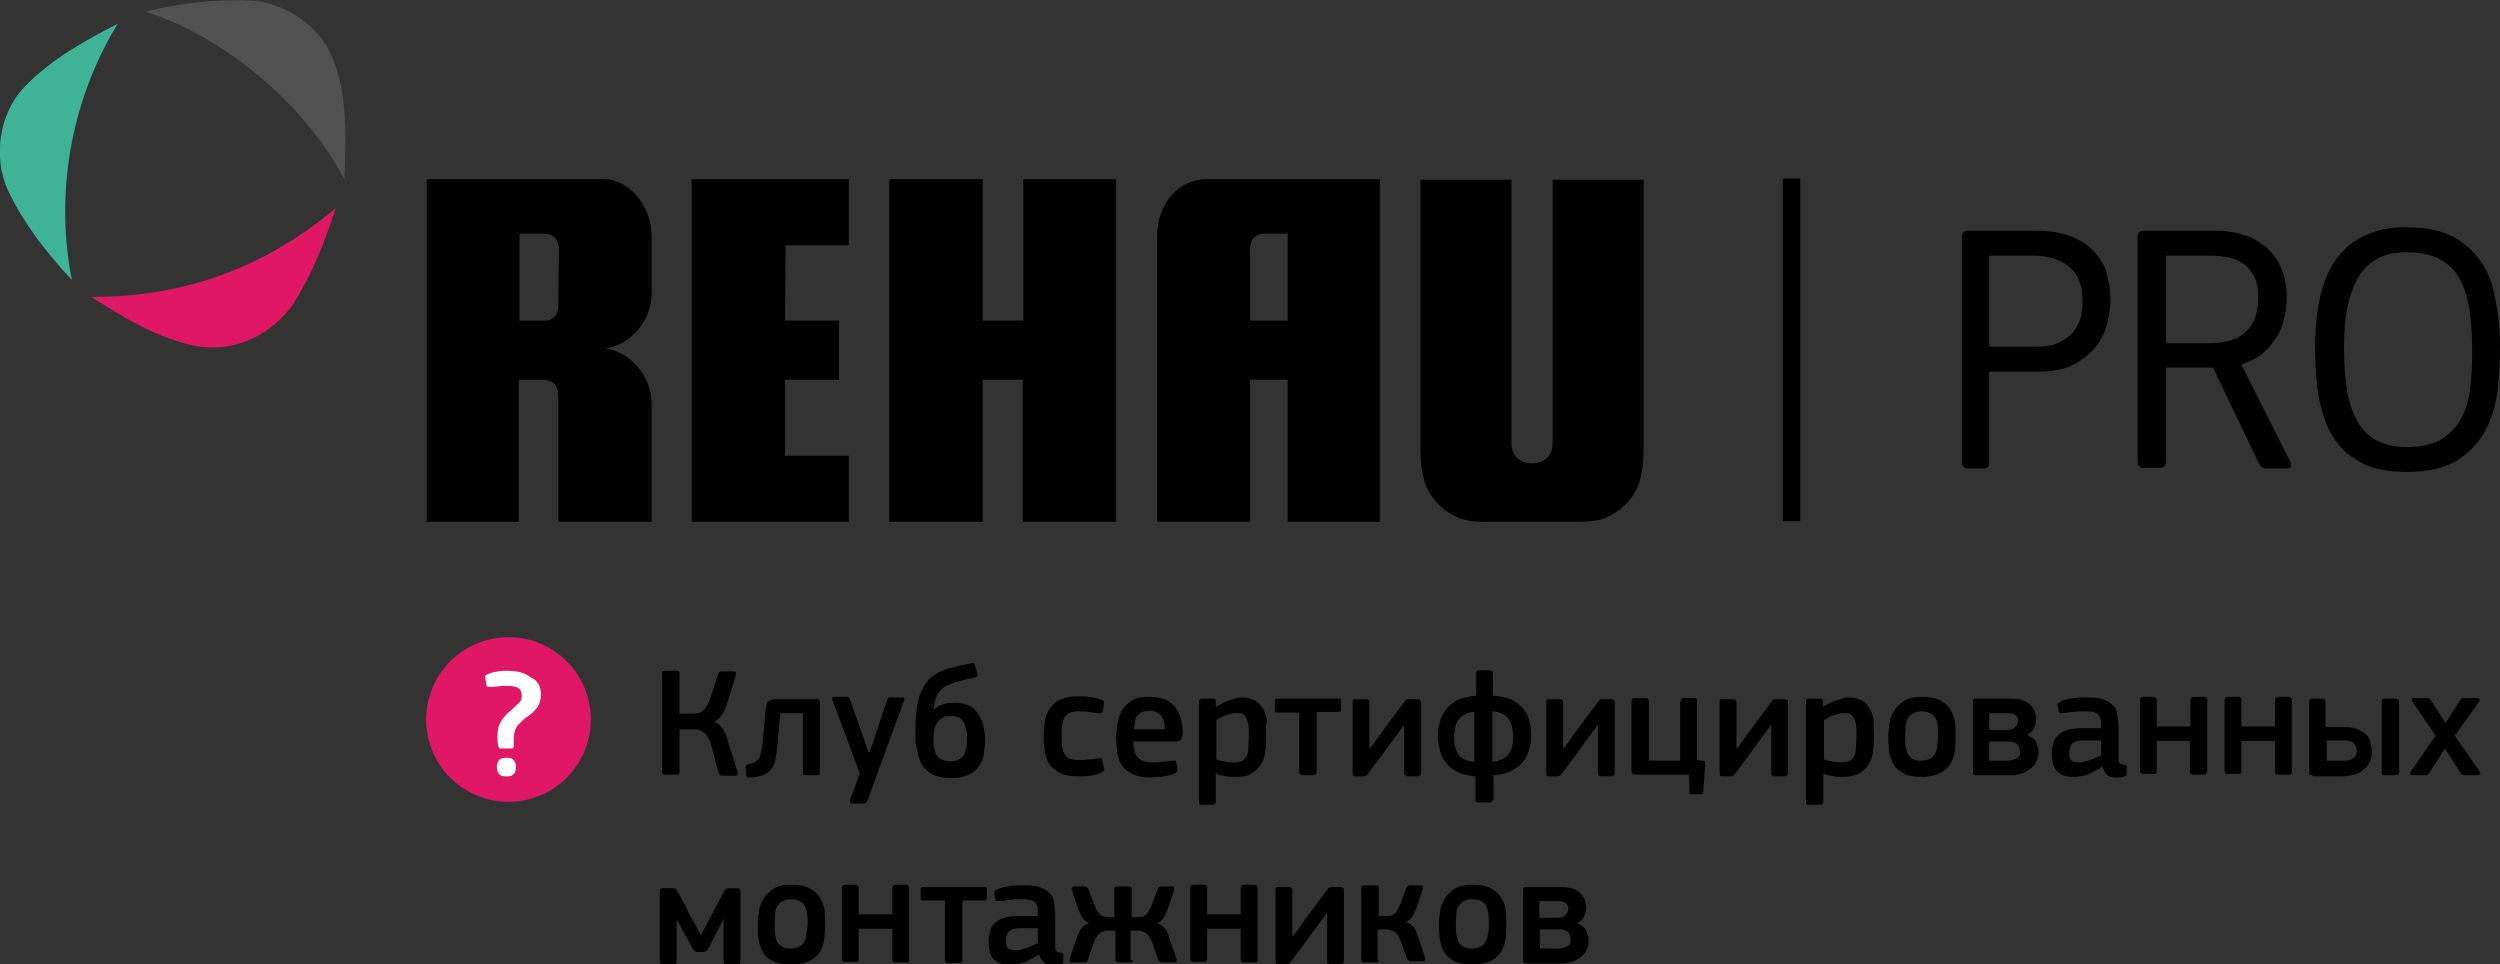 <?xml version="1.0" encoding="utf-8"?>
<!-- Generator: Adobe Illustrator 17.1.0, SVG Export Plug-In . SVG Version: 6.00 Build 0)  -->
<!DOCTYPE svg PUBLIC "-//W3C//DTD SVG 1.1//EN" "http://www.w3.org/Graphics/SVG/1.1/DTD/svg11.dtd">
<svg version="1.1" xmlns="http://www.w3.org/2000/svg" xmlns:xlink="http://www.w3.org/1999/xlink" x="0px" y="0px"
	 viewBox="0 0 431.2 166.3" enable-background="new 0 0 431.2 166.3" xml:space="preserve">
<rect x="0" y="0" width="431.2" height="166.3" fill="#333333" stroke="none"/>
<g id="Layer_1">
</g>
<g id="Layer_2">
	<g>
		<path fill="#3EB396" d="M20.3,4.1C14.7,7,9.1,10,4.3,14.9c-4.4,4.5-5.6,12.2-2.9,18c2.7,5.6,6.5,10.6,11,15.4
			C9.3,32.6,12.6,16.7,20.3,4.1z"/>
		<path fill="#DF1764" d="M15.7,51.2c5.5,3.5,10.9,6.8,17.2,8.3c6.9,1.6,13.4-1.3,17.5-6.8c3.4-5.3,5.6-10.9,7.5-16.8
			C45.9,46,31.9,51.3,15.7,51.2z"/>
		<path fill="#505150" d="M56.8,8.8c-2.6-5-7.9-8.2-13.3-8.7C37-0.2,30.9,0.6,25.1,2c13.7,4.4,27.3,15.8,34.3,28.9
			C59.7,23.3,60,15.2,56.8,8.8z"/>
	</g>
	<g>
		<path d="M176.5,30.9v24.4h-7V30.9h-16.1c0,0,0,58.3,0,59.1c0.8,0,16.1,0,16.1,0V65.5h6.9l0,24.5c0,0,15.3,0,16.1,0
			c0-0.8,0-59.1,0-59.1H176.5z"/>
		<path d="M208.2,30.9c-5.1,0-8.6,4.4-8.6,9.7V90h16c0-0.8,0-24.5,0-24.5h6.5V90l15.9,0V30.9C238,30.9,209.9,30.9,208.2,30.9z
			 M222.1,55.3h-6.5c0,0,0-11.6,0-12c0-2.2,0.8-3,2.8-3c0.2,0,3.7,0,3.7,0L222.1,55.3z"/>
		<path d="M104.4,60.1c3.7-0.4,8-4.3,8-9.5c0-2.7,0-10,0-10c-0.1-5.4-4.1-9.7-8.3-9.7c-2.9,0-30.5,0-30.5,0V90h15.9V65.5
			c0,0,3.9,0,4,0c1.9,0,2.8,0.9,2.8,3.1V90h16.1c0-0.2,0-18.6,0-20.3C112.4,64.5,108.2,60.5,104.4,60.1z M96.3,52.3
			c0.1,1.8-0.7,2.8-2,3l-4.7,0v-15c0,0,3.6,0,4,0c2,0,2.8,1,2.8,3L96.3,52.3z"/>
		<path d="M135.5,42.3h10.9V30.9l-27.1,0c0,0,0,58.3,0,59.1c0.8,0,27.1,0,27.1,0V78.6l-11,0V65.5h9.3V55.3h-9.3L135.5,42.3z"/>
		<path d="M282.4,84.1c0.9-2.2,1.1-4.4,1.1-7.1c0-0.7,0-46,0-46h-15.7c0,0,0,45.2,0,45.6c0,1.3-0.8,3.3-3.5,3.3c-0.1,0-0.1,0-0.1,0
			c-2.7,0-3.5-2.1-3.5-3.3c0-0.4,0-45.6,0-45.6h-15.7c0,0,0,45.4,0,46c0,2.9,0.2,5,1.1,7.1c1.2,2.7,3.9,4.9,6.7,5.6
			c1.1,0.3,2.6,0.3,4.3,0.3h14.4c1.7,0,3.1-0.1,4.3-0.3C278.6,88.9,281.2,86.8,282.4,84.1z"/>
	</g>
	<g>
		<path d="M122.6,128.2c-0.2-0.5-0.4-0.9-0.6-1.2c-0.2-0.3-0.4-0.6-0.7-0.7c-0.2-0.2-0.5-0.3-0.8-0.4c-0.3-0.1-0.6-0.1-0.9-0.1h-2.4
			v7.3c0,0.1,0,0.3-0.1,0.4c-0.1,0.1-0.2,0.1-0.4,0.1h-2c-0.4,0-0.5-0.2-0.5-0.5v-16.9c0-0.4,0.2-0.5,0.5-0.5h2c0.2,0,0.3,0,0.4,0.1
			c0.1,0.1,0.1,0.2,0.1,0.4v6.9h2.3c0.3,0,0.5,0,0.8-0.1c0.3,0,0.5-0.1,0.8-0.3s0.5-0.4,0.7-0.7c0.2-0.3,0.4-0.7,0.6-1.2l1.4-4.4
			c0.1-0.3,0.2-0.4,0.3-0.5c0.1-0.1,0.3-0.1,0.6-0.1h1.7c0.3,0,0.5,0.1,0.5,0.2c0.1,0.1,0,0.3,0,0.5l-1.4,4.6
			c-0.3,0.9-0.6,1.6-1,2.2s-0.9,1-1.4,1.2c0.7,0.2,1.2,0.7,1.6,1.3c0.4,0.6,0.7,1.3,0.9,2.2l1.6,5.1c0.1,0.2,0.1,0.4,0,0.5
			c-0.1,0.1-0.2,0.2-0.5,0.2h-1.9c-0.3,0-0.5,0-0.6-0.1s-0.2-0.3-0.3-0.5L122.6,128.2z"/>
		<path d="M140.8,120.5c0.4,0,0.6,0.2,0.6,0.6v12.1c0,0.2,0,0.3-0.1,0.4c-0.1,0.1-0.2,0.1-0.5,0.1h-1.8c-0.2,0-0.4,0-0.4-0.1
			s-0.1-0.2-0.1-0.4V123h-3.9l-0.6,6.4c-0.1,0.6-0.2,1.2-0.3,1.8s-0.4,1-0.7,1.5s-0.8,0.7-1.4,1c-0.6,0.2-1.4,0.4-2.3,0.4
			c-0.3,0-0.4,0-0.5-0.1c-0.1-0.1-0.1-0.2-0.1-0.4l-0.1-1.2c0-0.2,0-0.3,0.1-0.4c0.1-0.1,0.2-0.1,0.4-0.2c0.4-0.1,0.8-0.2,1-0.3
			s0.5-0.3,0.7-0.5c0.2-0.2,0.3-0.6,0.4-1c0.1-0.4,0.2-0.9,0.3-1.6l0.6-6.3c0.1-0.6,0.2-1,0.5-1.2c0.3-0.2,0.7-0.3,1.4-0.3H140.8z"
			/>
		<path d="M149.9,129.9c0.2-0.6,0.4-1.1,0.6-1.6c0.2-0.5,0.3-0.9,0.4-1.3c0.1-0.4,0.3-0.8,0.4-1.2l1.7-5c0.1-0.2,0.1-0.3,0.2-0.4
			c0.1-0.1,0.2-0.1,0.4-0.1h2c0.2,0,0.3,0.1,0.4,0.2c0,0.1,0,0.2-0.1,0.4l-6.3,17.2c-0.1,0.2-0.2,0.3-0.2,0.4
			c-0.1,0.1-0.3,0.1-0.5,0.1H147c-0.2,0-0.3-0.1-0.4-0.2c0-0.1,0-0.2,0-0.4l1.7-4.6l-4.7-12.6c-0.1-0.1-0.1-0.3,0-0.4
			c0-0.1,0.1-0.2,0.3-0.2h2.1c0.2,0,0.3,0,0.4,0.1c0.1,0,0.1,0.2,0.2,0.4l1.8,5l1.4,4H149.9z"/>
		<path d="M157.9,127.1c0-1.3,0-2.6,0.1-3.8c0.1-1.2,0.3-2.3,0.6-3.3c0.3-0.8,0.7-1.6,1.2-2.3c0.5-0.7,1.2-1.2,2-1.7
			c0.4-0.2,0.8-0.4,1.2-0.5c0.5-0.2,1-0.3,1.5-0.4c0.5-0.1,1-0.3,1.6-0.4c0.5-0.1,1-0.2,1.5-0.3c0.2,0,0.3,0,0.4,0
			c0.1,0,0.2,0.2,0.2,0.4l0.3,1.1c0,0.1,0.1,0.3,0.1,0.5c0,0.2-0.1,0.3-0.3,0.4c-0.5,0.1-0.9,0.2-1.3,0.3s-0.8,0.2-1.2,0.3
			c-0.9,0.2-1.6,0.5-2.2,0.7c-0.6,0.3-1.1,0.6-1.4,1c-0.4,0.4-0.6,0.8-0.8,1.4c-0.2,0.5-0.3,1.2-0.4,2l0,0c0.4-0.5,1-0.8,1.6-1
			c0.6-0.2,1.3-0.3,2-0.3c1,0,1.8,0.2,2.5,0.5c0.7,0.3,1.2,0.8,1.6,1.4c0.4,0.6,0.7,1.3,0.9,2.1s0.3,1.6,0.3,2.5
			c0,0.8-0.1,1.5-0.2,2.3c-0.1,0.8-0.4,1.5-0.8,2.1c-0.4,0.6-1,1.1-1.8,1.5c-0.8,0.4-1.8,0.6-3.1,0.6s-2.3-0.2-3.1-0.6
			s-1.3-0.9-1.8-1.6c-0.4-0.6-0.7-1.4-0.8-2.2C158,128.8,157.9,128,157.9,127.1z M164,123.5c-0.7,0-1.2,0.1-1.6,0.4
			c-0.4,0.3-0.7,0.6-0.9,1s-0.4,0.8-0.4,1.3c-0.1,0.5-0.1,1-0.1,1.4s0,0.9,0.1,1.4c0.1,0.4,0.2,0.8,0.4,1.2c0.2,0.3,0.5,0.6,0.9,0.8
			c0.4,0.2,0.9,0.3,1.5,0.3c0.7,0,1.2-0.1,1.5-0.3c0.4-0.2,0.7-0.5,0.9-0.9c0.2-0.4,0.3-0.8,0.4-1.2c0.1-0.5,0.1-0.9,0.1-1.4
			c0-0.5,0-1-0.1-1.5c-0.1-0.5-0.2-0.9-0.4-1.3c-0.2-0.4-0.5-0.6-0.8-0.9C165,123.6,164.6,123.5,164,123.5z"/>
		<path d="M190.4,132.4c0.1,0.2,0.1,0.4,0,0.5c-0.1,0.1-0.2,0.2-0.5,0.4c-0.5,0.2-1.2,0.4-1.9,0.5c-0.8,0.1-1.5,0.1-2.2,0.1
			c-1.3,0-2.3-0.2-3-0.6s-1.4-0.9-1.8-1.5c-0.4-0.6-0.7-1.4-0.8-2.2c-0.1-0.8-0.2-1.7-0.2-2.6c0-0.8,0.1-1.7,0.2-2.5
			c0.1-0.8,0.4-1.5,0.8-2.2c0.4-0.6,1-1.2,1.8-1.6c0.8-0.4,1.8-0.6,3-0.6c0.3,0,0.6,0,1,0c0.4,0,0.7,0.1,1.1,0.1
			c0.4,0.1,0.7,0.1,1.1,0.2c0.4,0.1,0.7,0.2,1,0.3c0.3,0.1,0.5,0.4,0.4,0.8l-0.2,1.1c-0.1,0.2-0.1,0.3-0.3,0.4s-0.3,0-0.6,0
			c-0.6-0.1-1.1-0.1-1.7-0.2c-0.6-0.1-1.1-0.1-1.6-0.1c-1.1,0-1.9,0.3-2.3,0.9c-0.4,0.6-0.6,1.7-0.6,3.2c0,0.8,0,1.5,0.1,2.1
			c0.1,0.6,0.3,1,0.5,1.3c0.2,0.3,0.5,0.6,0.9,0.7c0.4,0.1,0.8,0.2,1.4,0.2c0.4,0,1,0,1.6-0.1c0.7,0,1.3-0.1,1.8-0.2
			c0.2,0,0.4,0,0.5,0s0.2,0.2,0.2,0.4L190.4,132.4z"/>
		<path d="M195.5,127.9c0,0.7,0.1,1.3,0.2,1.7c0.1,0.4,0.3,0.8,0.6,1.1s0.6,0.4,1,0.6c0.4,0.1,0.9,0.2,1.4,0.2c0.5,0,1.1,0,1.7-0.1
			s1.3-0.1,1.8-0.2c0.3,0,0.4,0,0.5,0c0.1,0,0.2,0.2,0.2,0.4l0.2,0.9c0,0.2,0,0.4,0,0.5c0,0.1-0.2,0.2-0.4,0.4
			c-0.3,0.1-0.6,0.2-0.9,0.3c-0.4,0.1-0.7,0.1-1.1,0.2c-0.4,0.1-0.8,0.1-1.2,0.1c-0.4,0-0.8,0.1-1.1,0.1c-1.3,0-2.3-0.2-3.1-0.6
			c-0.8-0.4-1.4-0.9-1.8-1.5s-0.7-1.4-0.8-2.2c-0.1-0.8-0.2-1.7-0.2-2.6c0-0.6,0.1-1.4,0.2-2.2s0.4-1.6,0.7-2.3
			c0.4-0.7,1-1.3,1.7-1.8s1.8-0.7,3.1-0.7c1.2,0,2.2,0.2,2.9,0.5c0.7,0.4,1.3,0.8,1.7,1.4c0.4,0.6,0.7,1.2,0.9,1.9
			c0.2,0.7,0.2,1.5,0.3,2.2c0,0.5-0.1,0.9-0.2,1.2c-0.2,0.3-0.5,0.5-1.1,0.5H195.5z M198.2,122.6c-0.5,0-0.9,0.1-1.2,0.2
			c-0.3,0.1-0.6,0.4-0.8,0.6c-0.2,0.3-0.4,0.6-0.4,1c-0.1,0.4-0.2,0.9-0.2,1.4h5.3c0-0.4,0-0.8-0.1-1.2c-0.1-0.4-0.2-0.7-0.4-1
			c-0.2-0.3-0.5-0.5-0.8-0.7C199.2,122.7,198.8,122.6,198.2,122.6z"/>
		<path d="M218.4,127c0,1.1-0.1,2.1-0.2,2.9s-0.4,1.6-0.9,2.2c-0.4,0.6-1,1-1.6,1.4s-1.6,0.5-2.6,0.5c-0.5,0-1,0-1.6-0.1
			c-0.6-0.1-1.2-0.2-1.8-0.5l0,0v4.8c0,0.1,0,0.3-0.1,0.4c-0.1,0.1-0.2,0.2-0.4,0.2h-1.9c-0.2,0-0.4,0-0.4-0.1
			c-0.1-0.1-0.1-0.2-0.1-0.4V121c0-0.4,0.2-0.5,0.5-0.5h1.9c0.2,0,0.3,0,0.4,0.1c0.1,0.1,0.1,0.2,0.1,0.4v0.8l0.1,0.1
			c0.2-0.2,0.5-0.3,0.9-0.5c0.3-0.2,0.7-0.4,1.1-0.5s0.8-0.3,1.2-0.4c0.4-0.1,0.8-0.2,1.2-0.2c0.9,0,1.6,0.2,2.2,0.5
			c0.6,0.3,1,0.8,1.4,1.4s0.6,1.3,0.7,2.1C218.3,125,218.4,126,218.4,127z M215.4,127c0-0.9,0-1.6-0.1-2.1c-0.1-0.5-0.2-0.9-0.4-1.2
			c-0.2-0.3-0.4-0.5-0.7-0.6c-0.3-0.1-0.6-0.1-0.9-0.1c-0.3,0-0.6,0-0.9,0.1c-0.3,0.1-0.7,0.2-1,0.3c-0.3,0.1-0.6,0.2-0.9,0.4
			c-0.3,0.1-0.5,0.3-0.7,0.4v6.8c0.6,0.2,1.2,0.3,1.7,0.4c0.5,0.1,1,0.1,1.4,0.1c0.5,0,0.9-0.1,1.2-0.2c0.3-0.1,0.6-0.4,0.8-0.7
			c0.2-0.3,0.4-0.8,0.4-1.4C215.3,128.5,215.4,127.8,215.4,127z"/>
		<path d="M227.1,122.9v10.3c0,0.3-0.2,0.5-0.6,0.5h-1.7c-0.2,0-0.4,0-0.5-0.1c-0.1-0.1-0.2-0.2-0.2-0.4v-10.3h-3.7
			c-0.2,0-0.3,0-0.4-0.1s-0.1-0.2-0.1-0.4V121c0-0.2,0-0.3,0.1-0.4c0.1-0.1,0.2-0.1,0.4-0.1h10.4c0.2,0,0.4,0,0.4,0.1
			c0.1,0.1,0.1,0.2,0.1,0.4v1.3c0,0.2,0,0.4-0.1,0.4s-0.2,0.1-0.4,0.1H227.1z"/>
		<path d="M233.3,121.1c0-0.2,0-0.3,0.1-0.4c0.1-0.1,0.2-0.1,0.4-0.1h1.8c0.3,0,0.4,0.1,0.5,0.2c0.1,0.1,0.1,0.3,0.1,0.4v7.9h0.1
			l3.5-4.8l2.4-3.2c0.1-0.1,0.2-0.3,0.3-0.4s0.3-0.1,0.6-0.1h1.4c0.2,0,0.4,0.1,0.5,0.2c0.1,0.1,0.1,0.2,0.1,0.4v12.1
			c0,0.4-0.2,0.6-0.6,0.6h-1.7c-0.4,0-0.6-0.2-0.6-0.6v-8.3h0c-0.6,0.9-1.3,1.7-1.9,2.6c-0.6,0.8-1.3,1.7-1.9,2.6
			c-0.4,0.5-0.8,1.1-1.2,1.6c-0.4,0.5-0.8,1.1-1.2,1.6c-0.1,0.1-0.2,0.3-0.4,0.4c-0.1,0.1-0.3,0.1-0.6,0.1h-1.2
			c-0.2,0-0.4,0-0.4-0.1s-0.1-0.2-0.1-0.4V121.1z"/>
		<path d="M257.4,138c0,0.1,0,0.2-0.1,0.3c-0.1,0.1-0.2,0.1-0.4,0.1H255c-0.2,0-0.3,0-0.4-0.1c-0.1-0.1-0.1-0.2-0.1-0.4v-4
			c-1.2-0.1-2.2-0.3-3-0.7c-0.8-0.4-1.5-0.9-2-1.5c-0.5-0.6-0.9-1.3-1.1-2.1c-0.2-0.8-0.4-1.6-0.4-2.6c0-0.8,0.1-1.5,0.3-2.3
			c0.2-0.8,0.5-1.5,1-2.2c0.5-0.7,1.2-1.2,2-1.7c0.8-0.4,1.9-0.7,3.3-0.8v-3.9c0-0.4,0.2-0.5,0.5-0.5h1.9c0.3,0,0.5,0.2,0.5,0.5v3.9
			c1.3,0.1,2.4,0.3,3.3,0.7c0.8,0.4,1.5,1,2,1.6c0.5,0.6,0.8,1.4,1,2.1s0.3,1.6,0.3,2.4c0,0.9-0.1,1.8-0.4,2.6
			c-0.2,0.8-0.6,1.5-1.1,2.1c-0.5,0.6-1.2,1.1-2,1.5s-1.8,0.6-3,0.7V138z M254.4,122.8c-0.7,0-1.2,0.1-1.7,0.4
			c-0.4,0.2-0.8,0.5-1.1,0.9c-0.3,0.4-0.5,0.9-0.6,1.4c-0.1,0.5-0.2,1.1-0.2,1.7c0,1.3,0.3,2.3,0.8,3s1.5,1.1,2.7,1.2V122.8z
			 M257.4,131.4c1.2-0.1,2.1-0.5,2.7-1.2c0.6-0.7,0.9-1.7,0.9-3.1c0-0.6-0.1-1.2-0.2-1.7c-0.1-0.5-0.3-1-0.6-1.4
			c-0.3-0.4-0.6-0.7-1.1-0.9c-0.5-0.2-1-0.4-1.7-0.4V131.4z"/>
		<path d="M266.7,121.1c0-0.2,0-0.3,0.1-0.4c0.1-0.1,0.2-0.1,0.4-0.1h1.8c0.3,0,0.4,0.1,0.5,0.2c0.1,0.1,0.1,0.3,0.1,0.4v7.9h0.1
			l3.5-4.8l2.4-3.2c0.1-0.1,0.2-0.3,0.3-0.4s0.3-0.1,0.6-0.1h1.4c0.2,0,0.4,0.1,0.5,0.2c0.1,0.1,0.1,0.2,0.1,0.4v12.1
			c0,0.4-0.2,0.6-0.6,0.6h-1.7c-0.4,0-0.6-0.2-0.6-0.6v-8.3h0c-0.6,0.9-1.3,1.7-1.9,2.6c-0.6,0.8-1.3,1.7-1.9,2.6
			c-0.4,0.5-0.8,1.1-1.2,1.6c-0.4,0.5-0.8,1.1-1.2,1.6c-0.1,0.1-0.2,0.3-0.4,0.4s-0.3,0.1-0.6,0.1h-1.2c-0.2,0-0.4,0-0.4-0.1
			s-0.1-0.2-0.1-0.4V121.1z"/>
		<path d="M289.9,121c0-0.4,0.2-0.6,0.6-0.6h1.7c0.2,0,0.3,0,0.4,0.1c0.1,0.1,0.1,0.2,0.1,0.5l0,10.1l1,0.1c0.2,0,0.4,0.1,0.4,0.2
			c0,0.1,0,0.3,0,0.5l-0.3,4.5c0,0.3-0.1,0.5-0.1,0.5c-0.1,0.1-0.2,0.1-0.3,0.1h-1.5c-0.2,0-0.3,0-0.4-0.1c-0.1-0.1-0.1-0.2-0.1-0.5
			l-0.1-2.8h-9.3c-0.4,0-0.6-0.2-0.6-0.6V121c0-0.4,0.2-0.6,0.6-0.6h1.8c0.4,0,0.6,0.2,0.6,0.6v10.2h5.4V121z"/>
		<path d="M296.6,121.1c0-0.2,0-0.3,0.1-0.4c0.1-0.1,0.2-0.1,0.4-0.1h1.8c0.3,0,0.4,0.1,0.5,0.2c0.1,0.1,0.1,0.3,0.1,0.4v7.9h0.1
			l3.5-4.8l2.4-3.2c0.1-0.1,0.2-0.3,0.3-0.4s0.3-0.1,0.6-0.1h1.4c0.2,0,0.4,0.1,0.5,0.2c0.1,0.1,0.1,0.2,0.1,0.4v12.1
			c0,0.4-0.2,0.6-0.6,0.6h-1.7c-0.4,0-0.6-0.2-0.6-0.6v-8.3h0c-0.6,0.9-1.3,1.7-1.9,2.6c-0.6,0.8-1.3,1.7-1.9,2.6
			c-0.4,0.5-0.8,1.1-1.2,1.6c-0.4,0.5-0.8,1.1-1.2,1.6c-0.1,0.1-0.2,0.3-0.4,0.4c-0.1,0.1-0.3,0.1-0.6,0.1h-1.2
			c-0.2,0-0.4,0-0.4-0.1s-0.1-0.2-0.1-0.4V121.1z"/>
		<path d="M323.2,127c0,1.1-0.1,2.1-0.2,2.9s-0.4,1.6-0.9,2.2c-0.4,0.6-1,1-1.6,1.4c-0.7,0.3-1.6,0.5-2.6,0.5c-0.5,0-1,0-1.6-0.1
			c-0.6-0.1-1.2-0.2-1.8-0.5l0,0v4.8c0,0.1,0,0.3-0.1,0.4c-0.1,0.1-0.2,0.2-0.4,0.2H312c-0.2,0-0.4,0-0.4-0.1
			c-0.1-0.1-0.1-0.2-0.1-0.4V121c0-0.4,0.2-0.5,0.5-0.5h1.9c0.2,0,0.3,0,0.4,0.1c0.1,0.1,0.1,0.2,0.1,0.4v0.8l0.1,0.1
			c0.2-0.2,0.5-0.3,0.9-0.5c0.3-0.2,0.7-0.4,1.1-0.5s0.8-0.3,1.2-0.4c0.4-0.1,0.8-0.2,1.2-0.2c0.9,0,1.6,0.2,2.2,0.5s1,0.8,1.4,1.4
			c0.3,0.6,0.6,1.3,0.7,2.1C323.1,125,323.2,126,323.2,127z M320.2,127c0-0.9,0-1.6-0.1-2.1s-0.2-0.9-0.4-1.2s-0.4-0.5-0.7-0.6
			c-0.3-0.1-0.6-0.1-0.9-0.1c-0.3,0-0.6,0-0.9,0.1c-0.3,0.1-0.7,0.2-1,0.3c-0.3,0.1-0.6,0.2-0.9,0.4c-0.3,0.1-0.5,0.3-0.7,0.4v6.8
			c0.6,0.2,1.2,0.3,1.7,0.4c0.5,0.1,1,0.1,1.4,0.1c0.5,0,0.9-0.1,1.2-0.2s0.6-0.4,0.8-0.7c0.2-0.3,0.4-0.8,0.4-1.4
			S320.2,127.8,320.2,127z"/>
		<path d="M337.3,126.9c0,0.8,0,1.6-0.1,2.4s-0.3,1.6-0.7,2.3c-0.4,0.7-1,1.3-1.8,1.7s-1.9,0.7-3.3,0.7c-1.3,0-2.4-0.2-3.2-0.7
			c-0.8-0.4-1.4-1-1.7-1.7c-0.4-0.7-0.6-1.5-0.7-2.3s-0.1-1.6-0.1-2.4c0-0.6,0.1-1.3,0.2-2.1c0.1-0.8,0.4-1.5,0.8-2.2
			c0.4-0.7,1-1.2,1.7-1.7s1.8-0.7,3.1-0.7c1.3,0,2.4,0.2,3.1,0.6c0.8,0.4,1.4,0.9,1.8,1.6s0.7,1.4,0.8,2.1S337.3,126.1,337.3,126.9z
			 M334.3,127c0-0.7,0-1.3-0.1-1.9c-0.1-0.5-0.2-1-0.4-1.3c-0.2-0.4-0.5-0.6-0.9-0.8c-0.4-0.2-0.9-0.3-1.5-0.3c-0.6,0-1,0.1-1.4,0.3
			s-0.6,0.5-0.9,0.8c-0.2,0.4-0.4,0.8-0.4,1.3s-0.1,1.1-0.1,1.8c0,0.7,0,1.3,0.1,1.9c0.1,0.5,0.2,1,0.4,1.3c0.2,0.4,0.5,0.6,0.8,0.8
			c0.4,0.2,0.8,0.3,1.4,0.3c0.6,0,1.1-0.1,1.5-0.3c0.4-0.2,0.7-0.4,0.9-0.8c0.2-0.4,0.4-0.8,0.4-1.3S334.3,127.8,334.3,127z"/>
		<path d="M340.9,133.7c-0.3,0-0.5,0-0.5-0.1s-0.1-0.2-0.1-0.4V121c0-0.2,0-0.3,0.1-0.4c0.1-0.1,0.2-0.1,0.5-0.1h5.8
			c1.6,0,2.7,0.3,3.4,1c0.7,0.6,1.1,1.5,1.1,2.6c0,0.4-0.1,0.8-0.3,1.3c-0.2,0.5-0.6,1-1.3,1.3c0.4,0.2,0.7,0.4,1,0.6
			s0.5,0.5,0.6,0.8c0.1,0.3,0.2,0.6,0.3,0.9c0.1,0.3,0.1,0.5,0.1,0.8c0,0.6-0.1,1.1-0.4,1.6c-0.2,0.5-0.6,0.9-1,1.2
			s-0.9,0.6-1.5,0.8c-0.6,0.2-1.1,0.3-1.8,0.3H340.9z M348.1,124.3c0-0.2,0-0.4-0.1-0.5c-0.1-0.2-0.2-0.3-0.3-0.4
			c-0.1-0.1-0.3-0.2-0.6-0.3c-0.2-0.1-0.5-0.1-0.9-0.1h-3.1v2.9h3.2c0.5,0,0.9-0.1,1.2-0.4C347.9,125,348.1,124.7,348.1,124.3z
			 M348.4,129.6c0-0.4-0.1-0.8-0.4-1.2c-0.3-0.3-0.8-0.5-1.4-0.5h-3.5v3.3h3.2c0.4,0,0.8-0.1,1.1-0.2c0.3-0.1,0.5-0.2,0.7-0.4
			c0.2-0.2,0.3-0.3,0.3-0.5C348.4,129.9,348.4,129.8,348.4,129.6z"/>
		<path d="M362.6,132.2c-0.7,0.5-1.5,0.9-2.3,1.3c-0.9,0.3-1.7,0.5-2.7,0.5c-0.7,0-1.3-0.1-1.8-0.3c-0.5-0.2-0.9-0.5-1.1-0.8
			s-0.5-0.7-0.6-1.2s-0.2-1-0.2-1.6c0-1.6,0.4-2.7,1.2-3.4c0.8-0.7,2.1-1.1,3.8-1.1h3.5v-0.7c0-0.4,0-0.7-0.1-1s-0.2-0.5-0.4-0.7
			c-0.2-0.2-0.5-0.3-0.9-0.4c-0.4-0.1-0.8-0.1-1.4-0.1c-0.2,0-0.5,0-0.8,0c-0.3,0-0.6,0-1,0.1c-0.3,0-0.7,0-1,0.1
			c-0.3,0-0.6,0.1-0.9,0.1c-0.3,0-0.5,0-0.6,0c-0.1,0-0.2-0.1-0.2-0.3l-0.2-1c0-0.2,0-0.3,0.1-0.4c0.1-0.1,0.3-0.2,0.6-0.4
			c0.3-0.1,0.6-0.2,1-0.3c0.4-0.1,0.8-0.1,1.2-0.2c0.4,0,0.8-0.1,1.2-0.1c0.4,0,0.8,0,1.1,0c1.2,0,2.1,0.1,2.8,0.4
			c0.7,0.2,1.2,0.6,1.6,1c0.4,0.4,0.6,0.9,0.7,1.6c0.1,0.6,0.2,1.3,0.2,2.1v5.2c0,0.3,0,0.5,0,0.6c0,0.2,0.1,0.3,0.1,0.4
			c0.1,0.1,0.2,0.1,0.3,0.2c0.1,0,0.3,0.1,0.5,0.1c0.2,0,0.3,0.1,0.4,0.1c0.1,0.1,0.1,0.2,0.1,0.3v1.1c0,0.3-0.2,0.5-0.6,0.6
			c-0.2,0-0.4,0.1-0.6,0.1c-0.2,0-0.4,0-0.6,0c-0.6,0-1.1-0.1-1.5-0.4C363,133.2,362.8,132.8,362.6,132.2L362.6,132.2z M362.4,127.7
			h-3.3c-0.7,0-1.2,0.2-1.6,0.5c-0.4,0.3-0.6,0.9-0.6,1.8c0,0.6,0.1,1,0.4,1.2c0.2,0.2,0.7,0.3,1.3,0.3c0.3,0,0.6,0,0.9-0.1
			s0.7-0.2,1-0.3c0.3-0.1,0.7-0.3,1-0.4c0.3-0.2,0.6-0.3,0.9-0.4V127.7z"/>
		<path d="M380.5,133.5c-0.1,0.1-0.2,0.1-0.5,0.1h-1.7c-0.4,0-0.6-0.2-0.6-0.6v-5.2H372v5.2c0,0.2,0,0.3-0.1,0.4s-0.2,0.1-0.4,0.1
			h-1.8c-0.4,0-0.6-0.2-0.6-0.6v-12.1c0-0.4,0.2-0.6,0.6-0.6h1.8c0.2,0,0.4,0.1,0.4,0.2c0.1,0.1,0.1,0.3,0.1,0.4v4.5h5.8v-4.5
			c0-0.4,0.2-0.6,0.6-0.6h1.7c0.2,0,0.4,0.1,0.5,0.2c0.1,0.1,0.1,0.3,0.1,0.4v12.1C380.6,133.3,380.6,133.4,380.5,133.5z"/>
		<path d="M395.2,133.5c-0.1,0.1-0.2,0.1-0.5,0.1H393c-0.4,0-0.6-0.2-0.6-0.6v-5.2h-5.8v5.2c0,0.2,0,0.3-0.1,0.4s-0.2,0.1-0.4,0.1
			h-1.8c-0.4,0-0.6-0.2-0.6-0.6v-12.1c0-0.4,0.2-0.6,0.6-0.6h1.8c0.2,0,0.4,0.1,0.4,0.2c0.1,0.1,0.1,0.3,0.1,0.4v4.5h5.8v-4.5
			c0-0.4,0.2-0.6,0.6-0.6h1.7c0.2,0,0.4,0.1,0.5,0.2c0.1,0.1,0.1,0.3,0.1,0.4v12.1C395.3,133.3,395.3,133.4,395.2,133.5z"/>
		<path d="M398.9,133.7c-0.3,0-0.4,0-0.5-0.1c-0.1-0.1-0.1-0.2-0.1-0.4V121c0-0.2,0-0.3,0.1-0.4c0.1-0.1,0.3-0.1,0.5-0.1h1.7
			c0.2,0,0.4,0,0.4,0.1s0.1,0.2,0.1,0.4v4.4h3.3c0.9,0,1.7,0.1,2.3,0.4s1.1,0.6,1.5,1c0.4,0.4,0.6,0.8,0.7,1.4
			c0.1,0.5,0.2,1,0.2,1.5c0,0.7-0.1,1.3-0.4,1.8c-0.3,0.5-0.6,0.9-1.1,1.3c-0.4,0.4-1,0.6-1.6,0.8c-0.6,0.2-1.3,0.3-2,0.3H398.9z
			 M406.5,129.5c0-0.5-0.2-0.9-0.5-1.3c-0.3-0.3-0.8-0.5-1.6-0.5h-3.1v3.5h3c0.7,0,1.2-0.1,1.6-0.4
			C406.3,130.5,406.5,130.1,406.5,129.5z M413.8,133.2c0,0.3-0.2,0.5-0.6,0.5h-1.8c-0.2,0-0.4,0-0.5-0.1c-0.1-0.1-0.1-0.2-0.1-0.4
			V121c0-0.4,0.2-0.5,0.6-0.5h1.8c0.4,0,0.6,0.2,0.6,0.5V133.2z"/>
		<path d="M423.4,126.9l4.3,6.2c0.1,0.1,0.1,0.3,0.1,0.4c-0.1,0.1-0.2,0.2-0.4,0.2h-2.3c-0.2,0-0.3,0-0.4-0.1
			c-0.1-0.1-0.2-0.2-0.3-0.3l-2.7-4.2l-2.7,4.2c-0.2,0.3-0.4,0.4-0.7,0.4H416c-0.2,0-0.3-0.1-0.3-0.2c0-0.1,0-0.2,0.1-0.4l4.3-6.2
			l-4-5.9c-0.1-0.1-0.1-0.2-0.1-0.4c0-0.1,0.2-0.2,0.3-0.2h2.3c0.2,0,0.3,0,0.4,0.1c0.1,0.1,0.1,0.2,0.3,0.3l2.5,3.9l2.5-3.9
			c0.1-0.1,0.2-0.2,0.2-0.3c0.1-0.1,0.2-0.1,0.4-0.1h2.4c0.2,0,0.3,0.1,0.4,0.2c0,0.1,0,0.2-0.1,0.4L423.4,126.9z"/>
		<path d="M124.8,158.5l-1.2,2.3c-0.3,0.5-0.5,1-0.7,1.4c-0.2,0.5-0.5,1-0.8,1.5c-0.2,0.3-0.4,0.5-0.8,0.5h-0.9
			c-0.3,0-0.4,0-0.5-0.1c-0.1-0.1-0.2-0.2-0.3-0.3c-0.3-0.5-0.5-0.9-0.7-1.3c-0.2-0.4-0.5-0.8-0.7-1.2c-0.2-0.4-0.5-0.9-0.7-1.3
			s-0.5-0.9-0.7-1.3h-0.1v7.1c0,0.4-0.2,0.5-0.6,0.5h-1.7c-0.4,0-0.6-0.2-0.6-0.5v-12.1c0-0.4,0.2-0.5,0.5-0.5h1.6
			c0.3,0,0.5,0,0.6,0.1s0.2,0.2,0.3,0.4c0.3,0.5,0.6,1,0.9,1.6c0.3,0.5,0.6,1,0.8,1.6c0.4,0.8,0.8,1.5,1.2,2.2
			c0.4,0.7,0.8,1.5,1.2,2.2l2.1-4l1.9-3.6c0.1-0.2,0.2-0.3,0.3-0.4c0.1-0.1,0.3-0.1,0.6-0.1h1.4c0.4,0,0.5,0.2,0.5,0.5v12.2
			c0,0.4-0.2,0.5-0.6,0.5h-1.7c-0.4,0-0.6-0.2-0.6-0.5L124.8,158.5L124.8,158.5z"/>
		<path d="M142.3,159.3c0,0.8,0,1.6-0.1,2.4s-0.3,1.6-0.7,2.3c-0.4,0.7-1,1.3-1.8,1.7c-0.8,0.4-1.9,0.7-3.3,0.7
			c-1.3,0-2.4-0.2-3.2-0.7c-0.8-0.4-1.4-1-1.7-1.7c-0.4-0.7-0.6-1.5-0.7-2.3s-0.1-1.6-0.1-2.4c0-0.6,0.1-1.3,0.2-2.1
			c0.1-0.8,0.4-1.5,0.8-2.2c0.4-0.7,1-1.2,1.7-1.7s1.8-0.7,3.1-0.7c1.3,0,2.4,0.2,3.1,0.6c0.8,0.4,1.4,0.9,1.8,1.6
			c0.4,0.6,0.7,1.4,0.8,2.1C142.3,157.7,142.3,158.5,142.3,159.3z M139.3,159.4c0-0.7,0-1.3-0.1-1.9c-0.1-0.5-0.2-1-0.4-1.3
			c-0.2-0.4-0.5-0.6-0.9-0.8s-0.9-0.3-1.5-0.3c-0.6,0-1,0.1-1.4,0.3c-0.4,0.2-0.6,0.5-0.9,0.8c-0.2,0.4-0.4,0.8-0.4,1.3
			s-0.1,1.1-0.1,1.8c0,0.7,0,1.3,0.1,1.9c0.1,0.5,0.2,1,0.4,1.3c0.2,0.4,0.5,0.6,0.8,0.8c0.4,0.2,0.8,0.3,1.4,0.3
			c0.6,0,1.1-0.1,1.5-0.3c0.4-0.2,0.7-0.4,0.9-0.8c0.2-0.4,0.4-0.8,0.4-1.3S139.3,160.2,139.3,159.4z"/>
		<path d="M156.7,165.9c-0.1,0.1-0.2,0.1-0.5,0.1h-1.7c-0.4,0-0.6-0.2-0.6-0.6v-5.2h-5.8v5.2c0,0.2,0,0.3-0.1,0.4
			c-0.1,0.1-0.2,0.1-0.4,0.1h-1.8c-0.4,0-0.6-0.2-0.6-0.6v-12.1c0-0.4,0.2-0.6,0.6-0.6h1.8c0.2,0,0.4,0.1,0.4,0.2
			c0.1,0.1,0.1,0.3,0.1,0.4v4.5h5.8v-4.5c0-0.4,0.2-0.6,0.6-0.6h1.7c0.2,0,0.4,0.1,0.5,0.2c0.1,0.1,0.1,0.3,0.1,0.4v12.1
			C156.8,165.7,156.8,165.8,156.7,165.9z"/>
		<path d="M166,155.3v10.3c0,0.3-0.2,0.5-0.6,0.5h-1.7c-0.2,0-0.4,0-0.5-0.1c-0.1-0.1-0.2-0.2-0.2-0.4v-10.3h-3.7
			c-0.2,0-0.3,0-0.4-0.1s-0.1-0.2-0.1-0.4v-1.3c0-0.2,0-0.3,0.1-0.4c0.1-0.1,0.2-0.1,0.4-0.1h10.4c0.2,0,0.4,0,0.4,0.1
			c0.1,0.1,0.1,0.2,0.1,0.4v1.3c0,0.2,0,0.4-0.1,0.4c-0.1,0.1-0.2,0.1-0.4,0.1H166z"/>
		<path d="M179.2,164.6c-0.7,0.5-1.5,0.9-2.3,1.3c-0.9,0.3-1.7,0.5-2.7,0.5c-0.7,0-1.3-0.1-1.8-0.3c-0.5-0.2-0.9-0.5-1.1-0.8
			c-0.3-0.3-0.5-0.7-0.6-1.2c-0.1-0.5-0.2-1-0.2-1.6c0-1.6,0.4-2.7,1.2-3.4c0.8-0.7,2.1-1.1,3.8-1.1h3.5v-0.7c0-0.4,0-0.7-0.1-1
			s-0.2-0.5-0.4-0.7c-0.2-0.2-0.5-0.3-0.9-0.4c-0.4-0.1-0.8-0.1-1.4-0.1c-0.2,0-0.5,0-0.8,0c-0.3,0-0.6,0-1,0.1s-0.7,0-1,0.1
			s-0.6,0.1-0.9,0.1c-0.3,0-0.5,0-0.6,0c-0.1,0-0.2-0.1-0.2-0.3l-0.2-1c0-0.2,0-0.3,0.1-0.4c0.1-0.1,0.3-0.2,0.6-0.4
			c0.3-0.1,0.6-0.2,1-0.3c0.4-0.1,0.8-0.1,1.2-0.2c0.4,0,0.8-0.1,1.2-0.1c0.4,0,0.8,0,1.1,0c1.2,0,2.1,0.1,2.8,0.4
			c0.7,0.2,1.2,0.6,1.6,1c0.4,0.4,0.6,0.9,0.7,1.6c0.1,0.6,0.2,1.3,0.2,2.1v5.2c0,0.3,0,0.5,0,0.6c0,0.2,0.1,0.3,0.1,0.4
			c0.1,0.1,0.2,0.1,0.3,0.2s0.3,0.1,0.5,0.1c0.2,0,0.3,0.1,0.4,0.1s0.1,0.2,0.1,0.3v1.1c0,0.3-0.2,0.5-0.6,0.6
			c-0.2,0-0.4,0.1-0.6,0.1c-0.2,0-0.4,0-0.6,0c-0.6,0-1.1-0.1-1.5-0.4C179.7,165.6,179.4,165.2,179.2,164.6L179.2,164.6z M179,160.1
			h-3.3c-0.7,0-1.2,0.2-1.6,0.5c-0.4,0.3-0.6,0.9-0.6,1.8c0,0.6,0.1,1,0.4,1.2c0.2,0.2,0.7,0.3,1.3,0.3c0.3,0,0.6,0,0.9-0.1
			c0.3-0.1,0.7-0.2,1-0.3s0.7-0.3,1-0.4c0.3-0.2,0.6-0.3,0.9-0.4V160.1z"/>
		<path d="M195.4,165.6c0,0.1,0,0.3-0.1,0.3s-0.2,0.1-0.4,0.1h-2c-0.3,0-0.5-0.2-0.5-0.5v-5h-1.1c-0.5,0-1,0.1-1.5,0.4
			s-0.8,0.8-1.1,1.6l-1.1,3.1c-0.1,0.2-0.1,0.3-0.3,0.3c-0.1,0.1-0.3,0.1-0.5,0.1h-1.8c-0.3,0-0.4-0.1-0.5-0.2c0-0.1,0-0.3,0-0.4
			l1.2-3.6c0.3-0.7,0.5-1.3,0.8-1.7s0.8-0.7,1.4-0.9v0c-0.5-0.1-0.9-0.5-1.2-0.9c-0.3-0.5-0.6-1.2-0.9-2l-0.9-2.8
			c-0.1-0.2-0.1-0.3,0-0.4c0-0.1,0.2-0.2,0.4-0.2h1.6c0.2,0,0.4,0,0.5,0.1c0.1,0.1,0.2,0.2,0.3,0.3l1.1,2.9c0.2,0.4,0.3,0.8,0.5,1
			c0.2,0.3,0.4,0.4,0.5,0.6c0.2,0.1,0.4,0.2,0.6,0.3c0.2,0,0.5,0.1,0.7,0.1h1.1v-4.8c0-0.3,0.2-0.5,0.5-0.5h2c0.2,0,0.3,0,0.4,0.1
			c0.1,0.1,0.1,0.2,0.1,0.4v4.8h1.1c0.3,0,0.5,0,0.7-0.1c0.2,0,0.4-0.1,0.6-0.3c0.2-0.1,0.4-0.3,0.5-0.6c0.2-0.3,0.3-0.6,0.5-1
			l1.1-2.9c0.1-0.2,0.2-0.3,0.3-0.3c0.1-0.1,0.3-0.1,0.5-0.1h1.6c0.3,0,0.4,0.1,0.4,0.2c0,0.1,0,0.3,0,0.4l-0.9,2.8
			c-0.3,0.8-0.6,1.5-0.9,2c-0.3,0.5-0.7,0.8-1.2,0.9v0c0.6,0.2,1.1,0.5,1.4,0.9c0.3,0.4,0.6,1,0.8,1.7l1.2,3.6
			c0.1,0.2,0.1,0.3,0,0.4c0,0.1-0.2,0.2-0.5,0.2h-1.8c-0.2,0-0.4,0-0.5-0.1c-0.1-0.1-0.2-0.2-0.3-0.3l-1.1-3.1
			c-0.3-0.8-0.7-1.4-1.1-1.6c-0.5-0.3-1-0.4-1.5-0.4h-1.1V165.6z"/>
		<path d="M216.8,165.9c-0.1,0.1-0.2,0.1-0.5,0.1h-1.7c-0.4,0-0.6-0.2-0.6-0.6v-5.2h-5.8v5.2c0,0.2,0,0.3-0.1,0.4
			c-0.1,0.1-0.2,0.1-0.4,0.1h-1.8c-0.4,0-0.6-0.2-0.6-0.6v-12.1c0-0.4,0.2-0.6,0.6-0.6h1.8c0.2,0,0.4,0.1,0.4,0.2
			c0.1,0.1,0.1,0.3,0.1,0.4v4.5h5.8v-4.5c0-0.4,0.2-0.6,0.6-0.6h1.7c0.2,0,0.4,0.1,0.5,0.2c0.1,0.1,0.1,0.3,0.1,0.4v12.1
			C216.9,165.7,216.9,165.8,216.8,165.9z"/>
		<path d="M220,153.5c0-0.2,0-0.3,0.1-0.4c0.1-0.1,0.2-0.1,0.4-0.1h1.8c0.3,0,0.4,0.1,0.5,0.2c0.1,0.1,0.1,0.3,0.1,0.4v7.9h0.1
			l3.5-4.8l2.4-3.2c0.1-0.1,0.2-0.3,0.3-0.4s0.3-0.1,0.6-0.1h1.4c0.2,0,0.4,0.1,0.5,0.2c0.1,0.1,0.1,0.2,0.1,0.4v12.1
			c0,0.4-0.2,0.6-0.6,0.6h-1.7c-0.4,0-0.6-0.2-0.6-0.6v-8.3h0c-0.6,0.9-1.3,1.7-1.9,2.6c-0.6,0.8-1.3,1.7-1.9,2.6
			c-0.4,0.5-0.8,1.1-1.2,1.6c-0.4,0.5-0.8,1.1-1.2,1.6c-0.1,0.1-0.2,0.3-0.4,0.4c-0.1,0.1-0.3,0.1-0.6,0.1h-1.2
			c-0.2,0-0.4,0-0.4-0.1s-0.1-0.2-0.1-0.4V153.5z"/>
		<path d="M237.8,165.6c0,0.1,0,0.3-0.1,0.3s-0.2,0.1-0.4,0.1h-2c-0.3,0-0.5-0.2-0.5-0.5v-12.3c0-0.3,0.2-0.5,0.5-0.5h2
			c0.2,0,0.3,0,0.4,0.1c0.1,0.1,0.1,0.2,0.1,0.4v4.8h1.4c0.3,0,0.5,0,0.7-0.1c0.2,0,0.4-0.1,0.6-0.3c0.2-0.1,0.4-0.3,0.5-0.6
			c0.2-0.3,0.3-0.6,0.5-1l1.1-2.9c0.1-0.2,0.2-0.3,0.3-0.3c0.1-0.1,0.3-0.1,0.5-0.1h1.6c0.3,0,0.4,0.1,0.4,0.2c0,0.1,0,0.3,0,0.4
			l-0.9,2.8c-0.3,0.8-0.6,1.5-0.9,2c-0.3,0.5-0.7,0.8-1.2,0.9v0c0.6,0.2,1.1,0.5,1.4,0.9c0.3,0.4,0.6,1,0.8,1.7l1.2,3.6
			c0.1,0.2,0.1,0.3,0,0.4c0,0.1-0.2,0.2-0.5,0.2h-1.8c-0.2,0-0.4,0-0.5-0.1s-0.2-0.2-0.3-0.3l-1.1-3.1c-0.3-0.8-0.7-1.4-1.1-1.6
			c-0.5-0.3-1-0.4-1.5-0.4h-1.4V165.6z"/>
		<path d="M259.8,159.3c0,0.8,0,1.6-0.1,2.4s-0.3,1.6-0.7,2.3c-0.4,0.7-1,1.3-1.8,1.7s-1.9,0.7-3.3,0.7c-1.3,0-2.4-0.2-3.2-0.7
			c-0.8-0.4-1.4-1-1.7-1.7c-0.4-0.7-0.6-1.5-0.7-2.3s-0.1-1.6-0.1-2.4c0-0.6,0.1-1.3,0.2-2.1c0.1-0.8,0.4-1.5,0.8-2.2s1-1.2,1.7-1.7
			c0.8-0.5,1.8-0.7,3.1-0.7c1.3,0,2.4,0.2,3.1,0.6c0.8,0.4,1.4,0.9,1.8,1.6c0.4,0.6,0.7,1.4,0.8,2.1S259.8,158.5,259.8,159.3z
			 M256.8,159.4c0-0.7,0-1.3-0.1-1.9c-0.1-0.5-0.2-1-0.4-1.3c-0.2-0.4-0.5-0.6-0.9-0.8s-0.9-0.3-1.5-0.3c-0.6,0-1,0.1-1.4,0.3
			s-0.6,0.5-0.9,0.8c-0.2,0.4-0.4,0.8-0.4,1.3s-0.1,1.1-0.1,1.8c0,0.7,0,1.3,0.1,1.9c0.1,0.5,0.2,1,0.4,1.3c0.2,0.4,0.5,0.6,0.8,0.8
			c0.4,0.2,0.8,0.3,1.4,0.3c0.6,0,1.1-0.1,1.5-0.3c0.4-0.2,0.7-0.4,0.9-0.8c0.2-0.4,0.4-0.8,0.4-1.3
			C256.8,160.8,256.8,160.2,256.8,159.4z"/>
		<path d="M263.3,166.1c-0.3,0-0.4,0-0.5-0.1c-0.1-0.1-0.1-0.2-0.1-0.4v-12.1c0-0.2,0-0.3,0.1-0.4c0.1-0.1,0.2-0.1,0.5-0.1h5.8
			c1.6,0,2.7,0.3,3.4,1c0.7,0.6,1.1,1.5,1.1,2.6c0,0.4-0.1,0.8-0.3,1.3c-0.2,0.5-0.6,1-1.3,1.3c0.4,0.2,0.7,0.4,1,0.6
			s0.5,0.5,0.6,0.8c0.1,0.3,0.2,0.6,0.3,0.9c0.1,0.3,0.1,0.5,0.1,0.8c0,0.6-0.1,1.1-0.4,1.6c-0.2,0.5-0.6,0.9-1,1.2
			s-0.9,0.6-1.5,0.8c-0.6,0.2-1.1,0.3-1.8,0.3H263.3z M270.5,156.7c0-0.2,0-0.4-0.1-0.5c-0.1-0.2-0.2-0.3-0.3-0.4
			c-0.1-0.1-0.3-0.2-0.6-0.3s-0.5-0.1-0.9-0.1h-3.1v2.9h3.2c0.5,0,0.9-0.1,1.2-0.4C270.4,157.4,270.5,157.1,270.5,156.7z M270.9,162
			c0-0.4-0.1-0.8-0.4-1.2c-0.3-0.3-0.8-0.5-1.4-0.5h-3.5v3.3h3.2c0.4,0,0.8-0.1,1.1-0.2c0.3-0.1,0.5-0.2,0.7-0.4
			c0.2-0.2,0.3-0.3,0.3-0.5C270.9,162.3,270.9,162.2,270.9,162z"/>
	</g>
	<g>
		<path d="M364,51.7c0,1.4-0.2,2.8-0.6,4.3c-0.4,1.5-1.1,2.8-2.1,4c-1,1.2-2.3,2.2-3.9,3c-1.6,0.8-3.7,1.1-6.2,1.1h-8.1v15.6
			c0,0.7-0.3,1.1-1,1.1h-2.6c-0.7,0-1.1-0.4-1.1-1.1V40.8c0-0.7,0.4-1,1.1-1h11.8c1.8,0,3.5,0.2,5.1,0.7c1.6,0.5,2.9,1.2,4.1,2.2
			c1.1,1,2,2.2,2.7,3.8C363.6,48,364,49.8,364,51.7z M359.2,51.8c0-2.6-0.8-4.5-2.3-5.8c-1.5-1.2-3.6-1.9-6.1-1.9h-7.7v15.7h8.1
			c1.6,0,2.9-0.2,3.9-0.7c1-0.5,1.9-1.1,2.5-1.8c0.6-0.8,1-1.6,1.3-2.6C359.1,53.8,359.2,52.8,359.2,51.8z"/>
		<path d="M395.1,79.8c0.1,0.3,0.1,0.5,0,0.7s-0.3,0.3-0.6,0.3H391c-0.3,0-0.6-0.1-0.8-0.2c-0.2-0.1-0.4-0.3-0.6-0.7l-7.9-16.5h-8.1
			v16.2c0,0.7-0.4,1.1-1.1,1.1h-2.7c-0.7,0-1.1-0.4-1.1-1.1V40.8c0-0.7,0.4-1,1.1-1h12.6c1.5,0,3,0.2,4.5,0.7c1.4,0.4,2.7,1.1,3.8,2
			c1.1,0.9,2,2.1,2.7,3.6c0.7,1.5,1,3.3,1,5.3c0,1.2-0.1,2.3-0.4,3.5c-0.3,1.2-0.7,2.3-1.4,3.3c-0.6,1-1.4,2-2.4,2.8
			c-1,0.8-2.2,1.4-3.6,1.9L395.1,79.8z M389.5,51.3c0-1.5-0.2-2.6-0.7-3.6c-0.5-0.9-1.1-1.7-1.8-2.2c-0.8-0.5-1.6-0.9-2.6-1.1
			c-1-0.2-2-0.3-3-0.3h-7.8v15.1h7.6c0.9,0,1.8-0.1,2.8-0.3c1-0.2,1.9-0.6,2.7-1.1c0.8-0.6,1.5-1.4,2-2.4
			C389.2,54.4,389.5,53,389.5,51.3z"/>
		<path d="M431.2,59.7c0,2.4-0.1,4.9-0.4,7.5c-0.3,2.6-1,4.9-2.1,7c-1.1,2.1-2.7,3.8-4.9,5.2c-2.1,1.3-5.1,2-8.7,2
			c-2.4,0-4.5-0.3-6.2-0.9c-1.7-0.6-3.1-1.5-4.3-2.5c-1.2-1.1-2.1-2.3-2.8-3.7c-0.7-1.4-1.2-2.9-1.6-4.6c-0.4-1.6-0.6-3.3-0.7-5
			c-0.1-1.7-0.2-3.4-0.2-5c0-1.3,0.1-2.7,0.2-4.2c0.1-1.5,0.4-3,0.7-4.5c0.4-1.5,0.9-3,1.6-4.4c0.7-1.4,1.7-2.7,2.8-3.8
			c1.2-1.1,2.6-1.9,4.3-2.6c1.7-0.7,3.7-1,6.1-1c3.5,0,6.3,0.6,8.4,1.8c2.1,1.2,3.7,2.8,4.9,4.7s1.8,4.1,2.2,6.5
			C431,54.7,431.2,57.2,431.2,59.7z M426.4,60.3c0-2.7-0.2-5.1-0.5-7.2c-0.4-2.1-1-3.9-1.8-5.3c-0.9-1.4-2-2.5-3.5-3.2
			c-1.4-0.7-3.3-1.1-5.5-1.1c-2.1,0-3.8,0.4-5.2,1.2c-1.4,0.8-2.5,1.9-3.3,3.4c-0.8,1.5-1.4,3.2-1.8,5.3c-0.4,2.1-0.5,4.4-0.5,7
			c0,2.5,0.2,4.8,0.5,6.8c0.3,2,0.9,3.8,1.7,5.3c0.8,1.5,1.9,2.6,3.3,3.4c1.4,0.8,3.2,1.2,5.4,1.2c2.2,0,4.1-0.4,5.5-1.1
			c1.4-0.8,2.6-1.9,3.5-3.3c0.9-1.4,1.5-3.2,1.8-5.3C426.3,65.3,426.4,62.9,426.4,60.3z"/>
	</g>
	<circle fill="#DF1764" cx="87.7" cy="124.1" r="14.2"/>
	<rect x="307.5" y="30.8" width="3" height="59.1"/>
	<g>
		<path fill="#FFFFFF" d="M93.3,119.8c0,0.5-0.1,0.9-0.2,1.3c-0.1,0.4-0.3,0.7-0.5,1c-0.2,0.3-0.5,0.5-0.7,0.8
			c-0.3,0.2-0.5,0.4-0.8,0.6c-0.4,0.3-0.7,0.5-1,0.8s-0.5,0.5-0.8,0.8c-0.2,0.3-0.4,0.6-0.5,1s-0.2,0.8-0.2,1.2v1.3
			c0,0.1,0,0.3-0.1,0.4c0,0.1-0.1,0.1-0.3,0.1h-1.7c-0.2,0-0.3,0-0.4-0.1c-0.1-0.1-0.1-0.2-0.2-0.4c0-0.3-0.1-0.6-0.1-0.9
			c0-0.3,0-0.5,0-0.7c0-0.6,0.1-1.2,0.2-1.7c0.2-0.5,0.4-0.9,0.7-1.3c0.3-0.4,0.6-0.8,1-1.1s0.8-0.7,1.2-1.1
			c0.3-0.3,0.6-0.5,0.8-0.8c0.2-0.2,0.3-0.5,0.3-0.9c0-0.7-0.2-1.2-0.6-1.4c-0.4-0.3-1.1-0.4-2.1-0.4c-0.4,0-0.9,0-1.4,0.1
			c-0.5,0-1,0.1-1.4,0.1c-0.3,0-0.4,0-0.5-0.1c-0.1-0.1-0.1-0.2-0.1-0.3l-0.2-1.1c0-0.2,0-0.3,0-0.4s0.2-0.2,0.4-0.3
			c0.6-0.3,1.2-0.4,1.8-0.5c0.6-0.1,1.2-0.1,1.6-0.1c1.8,0,3.1,0.4,4,1.1C92.8,117.4,93.3,118.4,93.3,119.8z M89,132.3
			c0,0.2,0,0.4-0.1,0.6c0,0.2-0.1,0.4-0.2,0.5c-0.1,0.1-0.3,0.3-0.5,0.4c-0.2,0.1-0.5,0.1-0.8,0.1c-0.4,0-0.6,0-0.9-0.1
			c-0.2-0.1-0.4-0.2-0.5-0.4c-0.1-0.1-0.2-0.3-0.2-0.5c0-0.2-0.1-0.4-0.1-0.6c0-0.4,0.1-0.8,0.3-1.1c0.2-0.3,0.6-0.5,1.3-0.5
			c0.7,0,1.1,0.1,1.3,0.4C88.9,131.5,89,131.9,89,132.3z"/>
	</g>
</g>
</svg>
